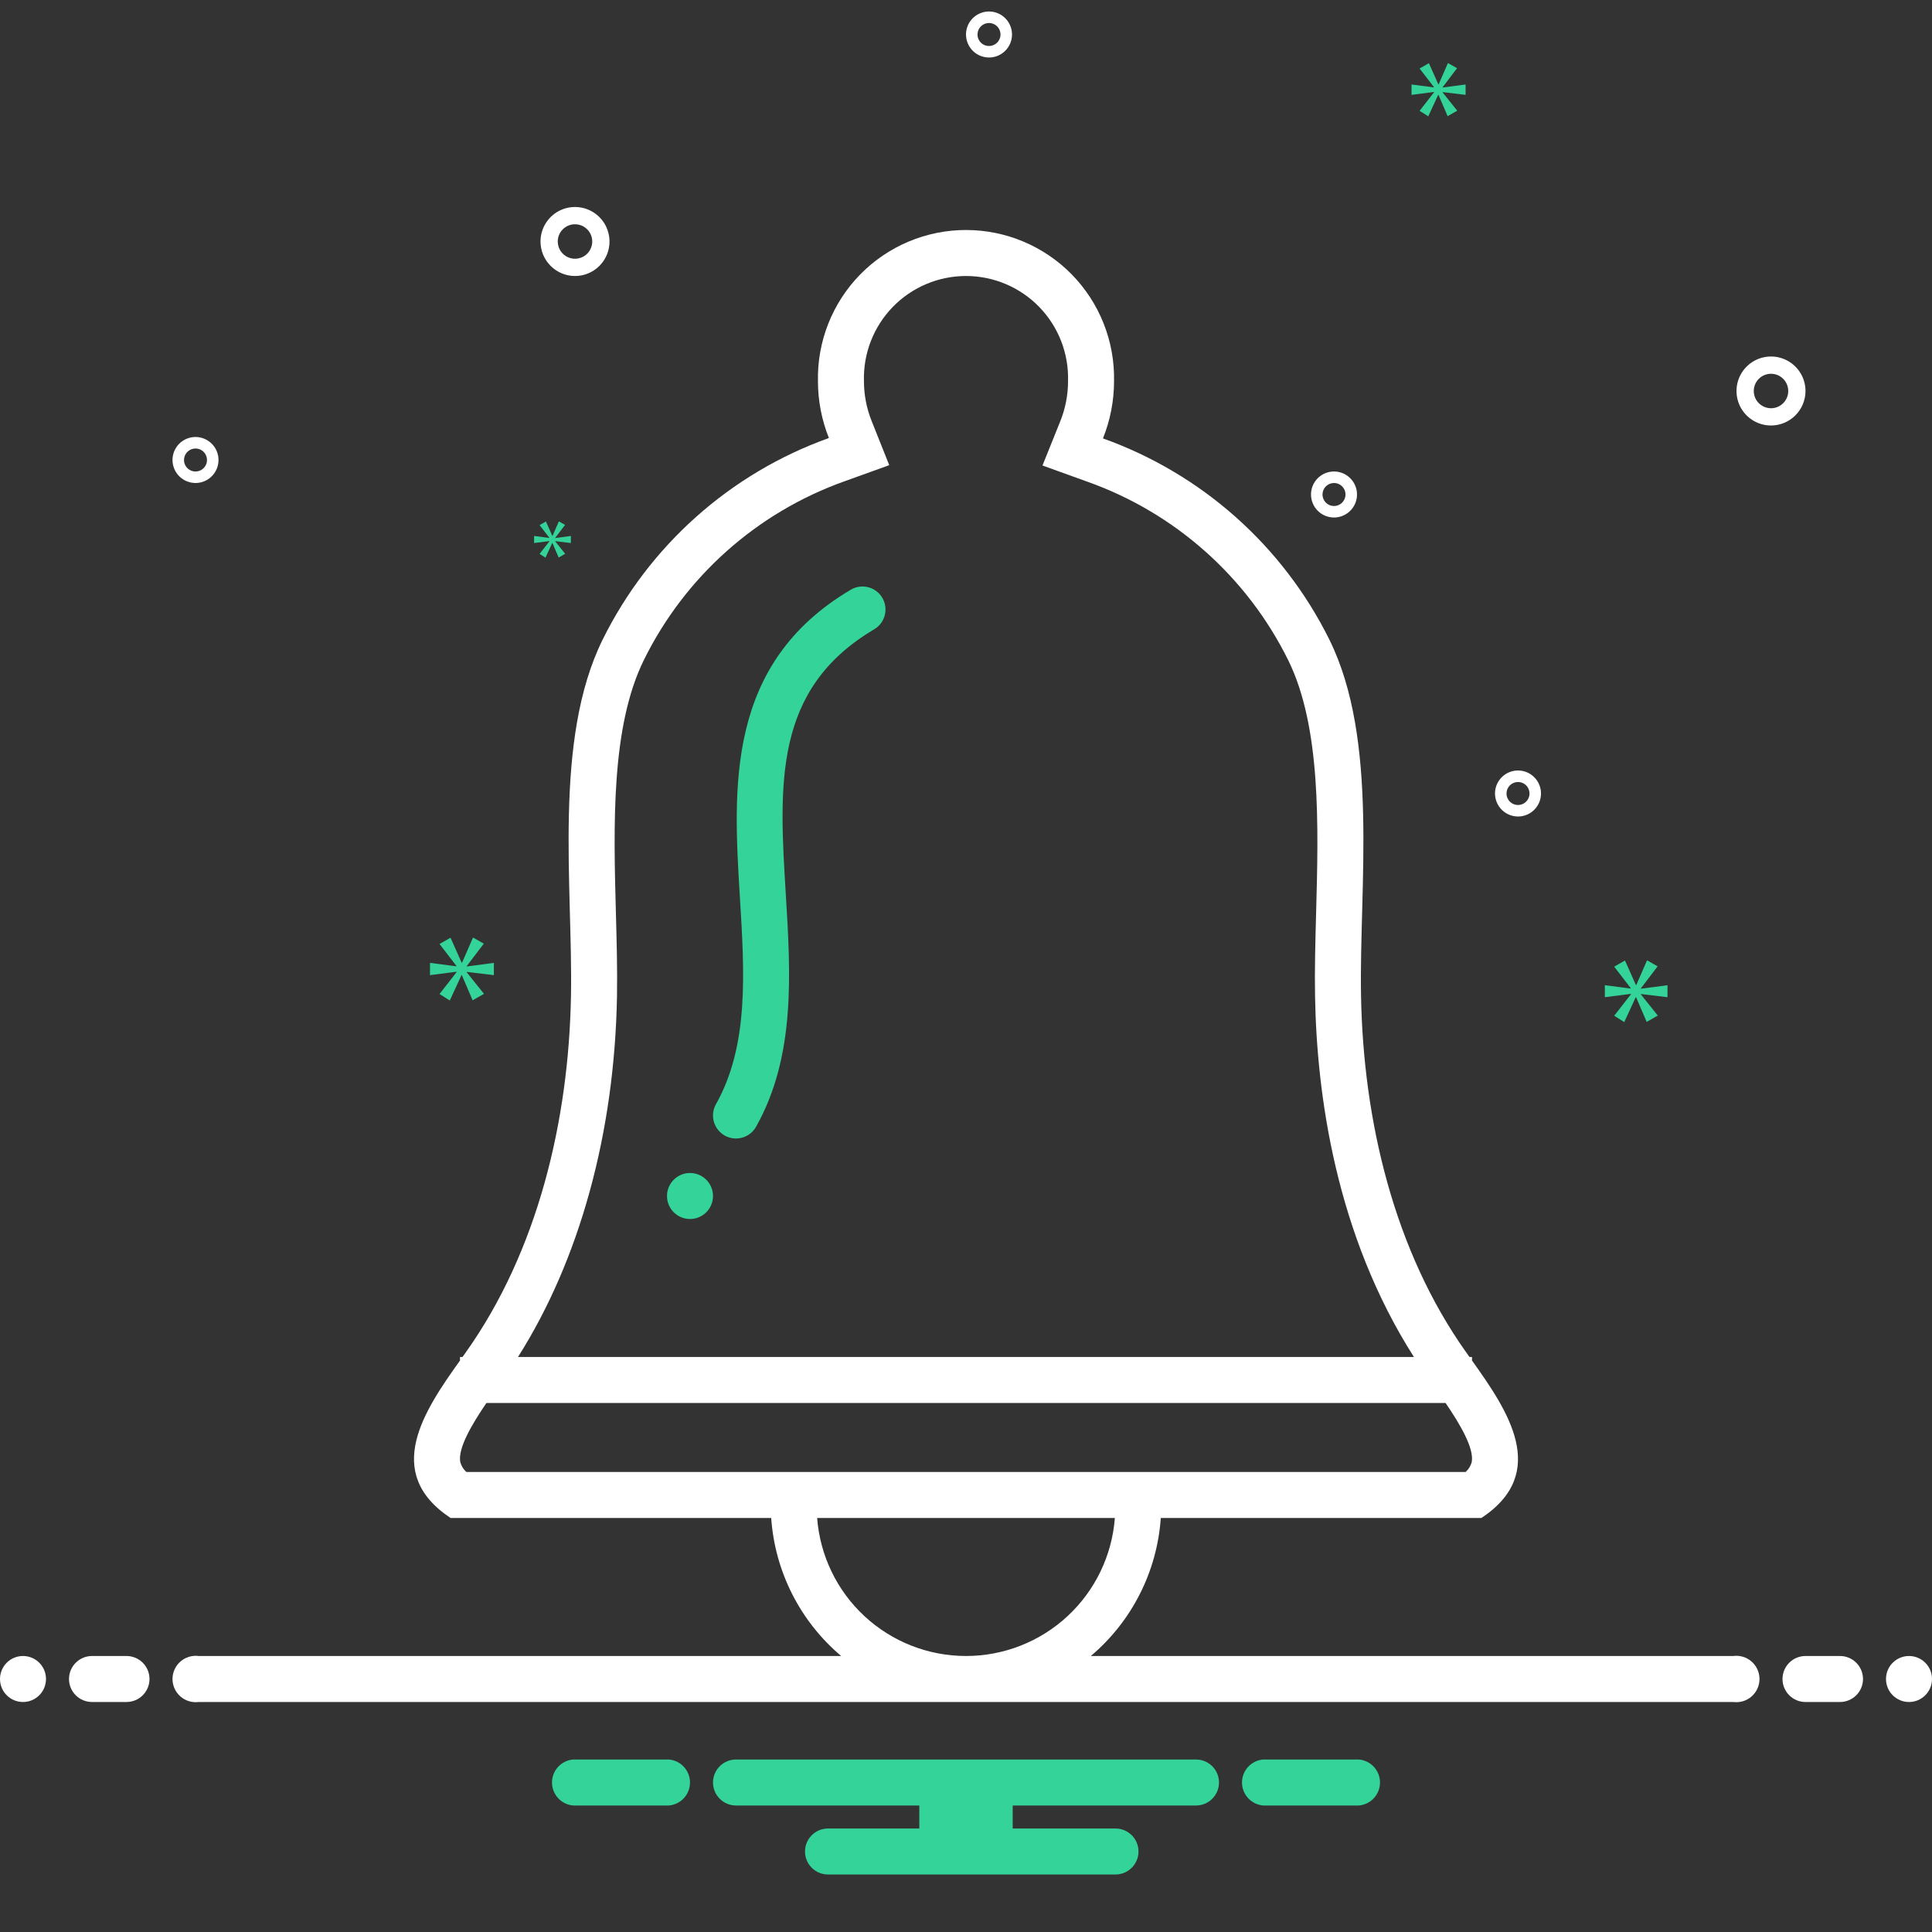 <svg width="168" height="168" viewBox="0 0 168 168" fill="none" xmlns="http://www.w3.org/2000/svg">
<rect x="0" y="0" width="168" height="168" fill="#333333" stroke="none"/>
<path d="M157 34C157 33.407 156.824 32.827 156.494 32.333C156.165 31.84 155.696 31.455 155.148 31.228C154.6 31.001 153.997 30.942 153.415 31.058C152.833 31.173 152.298 31.459 151.879 31.879C151.459 32.298 151.173 32.833 151.058 33.415C150.942 33.997 151.001 34.6 151.228 35.148C151.455 35.696 151.84 36.165 152.333 36.494C152.827 36.824 153.407 37 154 37C154.795 36.999 155.558 36.683 156.12 36.12C156.683 35.558 156.999 34.795 157 34ZM154 35.5C153.703 35.5 153.413 35.412 153.167 35.247C152.92 35.082 152.728 34.848 152.614 34.574C152.501 34.3 152.471 33.998 152.529 33.707C152.587 33.416 152.73 33.149 152.939 32.939C153.149 32.73 153.416 32.587 153.707 32.529C153.998 32.471 154.3 32.501 154.574 32.614C154.848 32.728 155.082 32.92 155.247 33.167C155.412 33.413 155.5 33.703 155.5 34C155.5 34.398 155.341 34.779 155.06 35.06C154.779 35.341 154.398 35.5 154 35.5Z" fill="white"/>
<path d="M50 24C50.593 24 51.173 23.824 51.667 23.494C52.16 23.165 52.545 22.696 52.772 22.148C52.999 21.6 53.058 20.997 52.942 20.415C52.827 19.833 52.541 19.298 52.121 18.879C51.702 18.459 51.167 18.173 50.585 18.058C50.003 17.942 49.4 18.001 48.852 18.228C48.304 18.455 47.835 18.84 47.506 19.333C47.176 19.827 47 20.407 47 21C47.001 21.795 47.317 22.558 47.88 23.12C48.442 23.683 49.205 23.999 50 24ZM50 19.5C50.297 19.5 50.587 19.588 50.833 19.753C51.08 19.918 51.272 20.152 51.386 20.426C51.499 20.7 51.529 21.002 51.471 21.293C51.413 21.584 51.27 21.851 51.061 22.061C50.851 22.27 50.584 22.413 50.293 22.471C50.002 22.529 49.7 22.499 49.426 22.386C49.152 22.272 48.918 22.08 48.753 21.833C48.588 21.587 48.5 21.297 48.5 21C48.5 20.602 48.659 20.221 48.94 19.94C49.221 19.659 49.602 19.5 50 19.5Z" fill="white"/>
<path d="M132 71C132.396 71 132.782 70.883 133.111 70.663C133.44 70.443 133.696 70.131 133.848 69.765C133.999 69.4 134.039 68.998 133.962 68.61C133.884 68.222 133.694 67.865 133.414 67.586C133.135 67.306 132.778 67.116 132.39 67.038C132.002 66.961 131.6 67.001 131.235 67.152C130.869 67.304 130.557 67.56 130.337 67.889C130.117 68.218 130 68.604 130 69C130.001 69.53 130.212 70.039 130.586 70.413C130.961 70.788 131.47 70.999 132 71ZM132 68C132.198 68 132.391 68.059 132.556 68.168C132.72 68.278 132.848 68.435 132.924 68.617C133 68.8 133.019 69.001 132.981 69.195C132.942 69.389 132.847 69.567 132.707 69.707C132.567 69.847 132.389 69.942 132.195 69.981C132.001 70.019 131.8 70 131.617 69.924C131.435 69.848 131.278 69.72 131.169 69.556C131.059 69.391 131 69.198 131 69C131 68.735 131.106 68.481 131.293 68.293C131.481 68.106 131.735 68 132 68Z" fill="white"/>
<path d="M116 45C116.396 45 116.782 44.883 117.111 44.663C117.44 44.443 117.696 44.131 117.848 43.765C117.999 43.4 118.039 42.998 117.962 42.61C117.884 42.222 117.694 41.865 117.414 41.586C117.135 41.306 116.778 41.116 116.39 41.038C116.002 40.961 115.6 41.001 115.235 41.152C114.869 41.304 114.557 41.56 114.337 41.889C114.117 42.218 114 42.604 114 43C114.001 43.53 114.212 44.039 114.586 44.413C114.961 44.788 115.47 44.999 116 45ZM116 42C116.198 42 116.391 42.059 116.556 42.169C116.72 42.278 116.848 42.435 116.924 42.617C117 42.8 117.019 43.001 116.981 43.195C116.942 43.389 116.847 43.567 116.707 43.707C116.567 43.847 116.389 43.942 116.195 43.981C116.001 44.019 115.8 44 115.617 43.924C115.435 43.848 115.278 43.72 115.169 43.556C115.059 43.391 115 43.198 115 43C115 42.735 115.106 42.481 115.293 42.293C115.481 42.106 115.735 42 116 42Z" fill="white"/>
<path d="M86 5C86.396 5 86.782 4.883 87.111 4.663C87.44 4.443 87.696 4.131 87.848 3.765C87.999 3.4 88.039 2.998 87.962 2.61C87.884 2.222 87.694 1.865 87.414 1.586C87.135 1.306 86.778 1.116 86.39 1.038C86.002 0.961 85.6 1.001 85.235 1.152C84.869 1.304 84.557 1.56 84.337 1.889C84.117 2.218 84 2.604 84 3C84.001 3.53 84.212 4.039 84.587 4.414C84.961 4.788 85.47 4.999 86 5ZM86 2C86.198 2 86.391 2.059 86.556 2.169C86.72 2.278 86.848 2.435 86.924 2.617C87 2.8 87.019 3.001 86.981 3.195C86.942 3.389 86.847 3.567 86.707 3.707C86.567 3.847 86.389 3.942 86.195 3.981C86.001 4.019 85.8 4 85.617 3.924C85.435 3.848 85.278 3.72 85.168 3.556C85.059 3.391 85 3.198 85 3C85 2.735 85.106 2.481 85.293 2.293C85.481 2.106 85.735 2 86 2Z" fill="white"/>
<path d="M17 42C17.396 42 17.782 41.883 18.111 41.663C18.44 41.443 18.696 41.131 18.848 40.765C18.999 40.4 19.039 39.998 18.962 39.61C18.884 39.222 18.694 38.865 18.414 38.586C18.134 38.306 17.778 38.116 17.39 38.038C17.002 37.961 16.6 38.001 16.235 38.152C15.869 38.304 15.557 38.56 15.337 38.889C15.117 39.218 15 39.604 15 40C15.001 40.53 15.211 41.039 15.586 41.413C15.961 41.788 16.47 41.999 17 42ZM17 39C17.198 39 17.391 39.059 17.556 39.169C17.72 39.278 17.848 39.435 17.924 39.617C18 39.8 18.019 40.001 17.981 40.195C17.942 40.389 17.847 40.567 17.707 40.707C17.567 40.847 17.389 40.942 17.195 40.981C17.001 41.019 16.8 41 16.617 40.924C16.435 40.848 16.278 40.72 16.169 40.556C16.059 40.391 16 40.198 16 40C16 39.735 16.106 39.481 16.293 39.293C16.481 39.106 16.735 39 17 39Z" fill="white"/>
<path d="M2 148C3.105 148 4 147.105 4 146C4 144.895 3.105 144 2 144C0.895 144 0 144.895 0 146C0 147.105 0.895 148 2 148Z" fill="white"/>
<path d="M11 144H8C7.47 144 6.961 144.211 6.586 144.586C6.211 144.961 6 145.47 6 146C6 146.53 6.211 147.039 6.586 147.414C6.961 147.789 7.47 148 8 148H11C11.53 148 12.039 147.789 12.414 147.414C12.789 147.039 13 146.53 13 146C13 145.47 12.789 144.961 12.414 144.586C12.039 144.211 11.53 144 11 144Z" fill="white"/>
<path d="M160 144H157C156.47 144 155.961 144.211 155.586 144.586C155.211 144.961 155 145.47 155 146C155 146.53 155.211 147.039 155.586 147.414C155.961 147.789 156.47 148 157 148H160C160.53 148 161.039 147.789 161.414 147.414C161.789 147.039 162 146.53 162 146C162 145.47 161.789 144.961 161.414 144.586C161.039 144.211 160.53 144 160 144Z" fill="white"/>
<path d="M166 148C167.105 148 168 147.105 168 146C168 144.895 167.105 144 166 144C164.895 144 164 144.895 164 146C164 147.105 164.895 148 166 148Z" fill="white"/>
<path d="M150.721 144H94.855C96.62 142.509 98.068 140.678 99.113 138.617C100.158 136.555 100.779 134.306 100.938 132H128.817C134.788 128.045 131.088 122.632 128 118.306V118H127.782C127.695 117.879 127.609 117.759 127.524 117.639C121.204 108.765 118.536 97.384 118.35 86.548C118.186 77.058 119.915 64.358 115.595 55.615C111.544 47.456 104.487 41.187 95.909 38.123C96.547 36.54 96.874 34.848 96.873 33.141C96.908 31.428 96.601 29.725 95.97 28.133C95.339 26.54 94.396 25.089 93.198 23.865C91.999 22.642 90.567 21.669 88.988 21.006C87.409 20.342 85.713 20 84 20C82.287 20 80.591 20.342 79.011 21.006C77.432 21.669 76.001 22.642 74.802 23.865C73.603 25.089 72.66 26.54 72.029 28.133C71.398 29.725 71.091 31.428 71.126 33.141C71.126 34.835 71.449 36.514 72.078 38.088C63.498 41.161 56.445 47.445 52.406 55.615C48.087 64.358 49.815 77.058 49.651 86.548C49.466 97.38 46.792 108.769 40.475 117.639C40.391 117.758 40.305 117.879 40.218 118H40V118.306C36.912 122.632 33.212 128.045 39.183 132H67.061C67.221 134.306 67.841 136.556 68.886 138.617C69.931 140.678 71.379 142.509 73.144 144H17.279C16.994 143.963 16.705 143.987 16.43 144.07C16.156 144.154 15.902 144.295 15.687 144.484C15.471 144.674 15.298 144.907 15.18 145.168C15.062 145.429 15 145.713 15 146C15 146.287 15.062 146.571 15.18 146.832C15.298 147.093 15.471 147.327 15.687 147.516C15.902 147.705 16.156 147.846 16.43 147.93C16.705 148.013 16.994 148.037 17.279 148H150.721C151.006 148.037 151.295 148.013 151.57 147.93C151.844 147.846 152.098 147.705 152.313 147.516C152.529 147.327 152.702 147.093 152.82 146.832C152.938 146.571 153 146.287 153 146C153 145.713 152.938 145.429 152.82 145.168C152.702 144.907 152.529 144.674 152.313 144.484C152.098 144.295 151.844 144.154 151.57 144.07C151.295 143.987 151.006 143.963 150.721 144ZM53.651 86.617C53.69 84.316 53.625 81.914 53.556 79.371C53.352 71.793 53.119 63.203 55.992 57.386C59.566 50.138 65.821 44.566 73.433 41.852L77.326 40.45L75.793 36.606C75.352 35.504 75.126 34.328 75.126 33.141C75.091 31.953 75.295 30.771 75.725 29.663C76.155 28.556 76.803 27.546 77.63 26.694C78.457 25.841 79.448 25.164 80.542 24.701C81.636 24.238 82.812 24 84 24C85.188 24 86.363 24.238 87.458 24.701C88.552 25.164 89.542 25.841 90.369 26.694C91.197 27.546 91.845 28.556 92.275 29.663C92.705 30.771 92.908 31.953 92.873 33.141C92.874 34.337 92.645 35.522 92.198 36.631L90.651 40.478L94.552 41.886C102.163 44.59 108.423 50.149 112.009 57.387C114.883 63.203 114.65 71.793 114.445 79.372C114.376 81.915 114.311 84.316 114.352 86.616C114.498 95.166 116.148 107.33 122.951 118H45.042C50.402 109.544 53.447 98.507 53.651 86.617ZM40.556 128C40.297 127.77 40.112 127.469 40.023 127.134C39.801 125.936 41.041 123.842 42.296 122H125.704C126.959 123.842 128.199 125.936 127.977 127.134C127.888 127.469 127.703 127.77 127.444 128H40.556ZM71.056 132H96.944C96.697 135.264 95.226 138.313 92.825 140.539C90.425 142.764 87.273 144 84 144C80.727 144 77.575 142.764 75.174 140.539C72.774 138.313 71.303 135.264 71.056 132Z" fill="white"/>
<path d="M63.02 98.744C63.249 98.873 63.501 98.955 63.762 98.986C64.023 99.017 64.287 98.997 64.54 98.926C64.793 98.855 65.029 98.735 65.236 98.573C65.442 98.41 65.615 98.209 65.744 97.98C69.194 91.84 68.755 84.678 68.33 77.751C67.744 68.18 67.237 59.914 76.018 54.722C76.475 54.452 76.805 54.011 76.937 53.498C77.069 52.984 76.992 52.438 76.722 51.982C76.452 51.525 76.011 51.195 75.497 51.063C74.984 50.931 74.438 51.008 73.982 51.278C63.095 57.716 63.755 68.49 64.337 77.996C64.745 84.636 65.129 90.908 62.256 96.02C61.996 96.482 61.931 97.029 62.074 97.54C62.217 98.051 62.558 98.484 63.02 98.744Z" fill="#34D399"/>
<path d="M60 106C61.105 106 62 105.105 62 104C62 102.895 61.105 102 60 102C58.895 102 58 102.895 58 104C58 105.105 58.895 106 60 106Z" fill="#34D399"/>
<path d="M40.583 84.011L42.07 82.056L41.131 81.524L40.177 83.714H40.145L39.175 81.539L38.22 82.087L39.691 83.996V84.027L37.391 83.73V84.794L39.707 84.497V84.528L38.22 86.436L39.112 87L40.13 84.794H40.16L41.099 86.984L42.085 86.421L40.583 84.543V84.512L42.945 84.794V83.73L40.583 84.042V84.011Z" fill="#34D399"/>
<path d="M48.038 47.22L48.578 48.481L49.146 48.157L48.281 47.075V47.057L49.641 47.22V46.607L48.281 46.787V46.769L49.137 45.643L48.597 45.337L48.047 46.598H48.029L47.471 45.345L46.92 45.661L47.768 46.76V46.778L46.443 46.607V47.22L47.777 47.049V47.067L46.92 48.166L47.434 48.49L48.02 47.22H48.038Z" fill="#34D399"/>
<path d="M145 86.713V85.67L142.683 85.977V85.946L144.142 84.028L143.221 83.506L142.285 85.654H142.253L141.302 83.521L140.365 84.059L141.808 85.931V85.962L139.552 85.67V86.713L141.823 86.422V86.453L140.365 88.325L141.24 88.878L142.238 86.713H142.268L143.189 88.862L144.156 88.31L142.683 86.468V86.437L145 86.713Z" fill="#34D399"/>
<path d="M125.443 7.586L126.701 5.931L125.907 5.481L125.099 7.334H125.073L124.252 5.494L123.444 5.958L124.689 7.573V7.599L122.742 7.348V8.248L124.702 7.996V8.023L123.444 9.638L124.198 10.115L125.06 8.248H125.085L125.88 10.101L126.714 9.625L125.443 8.036V8.009L127.442 8.248V7.348L125.443 7.612V7.586Z" fill="#34D399"/>
<path d="M118.154 153H109.846C109.343 153.04 108.874 153.268 108.532 153.639C108.19 154.01 108 154.496 108 155C108 155.504 108.19 155.99 108.532 156.361C108.874 156.732 109.343 156.96 109.846 157H118.154C118.657 156.96 119.126 156.732 119.468 156.361C119.81 155.99 120 155.504 120 155C120 154.496 119.81 154.01 119.468 153.639C119.126 153.268 118.657 153.04 118.154 153Z" fill="#34D399"/>
<path d="M58.154 153H49.846C49.343 153.04 48.874 153.268 48.532 153.639C48.19 154.01 48 154.496 48 155C48 155.504 48.19 155.99 48.532 156.361C48.874 156.732 49.343 156.96 49.846 157H58.154C58.657 156.96 59.126 156.732 59.468 156.361C59.81 155.99 60 155.504 60 155C60 154.496 59.81 154.01 59.468 153.639C59.126 153.268 58.657 153.04 58.154 153Z" fill="#34D399"/>
<path d="M104 153H64C63.47 153 62.961 153.211 62.586 153.586C62.211 153.961 62 154.47 62 155C62 155.53 62.211 156.039 62.586 156.414C62.961 156.789 63.47 157 64 157H79.94V159H72C71.47 159 70.961 159.211 70.586 159.586C70.211 159.961 70 160.47 70 161C70 161.53 70.211 162.039 70.586 162.414C70.961 162.789 71.47 163 72 163H97C97.53 163 98.039 162.789 98.414 162.414C98.789 162.039 99 161.53 99 161C99 160.47 98.789 159.961 98.414 159.586C98.039 159.211 97.53 159 97 159H88.06V157H104C104.53 157 105.039 156.789 105.414 156.414C105.789 156.039 106 155.53 106 155C106 154.47 105.789 153.961 105.414 153.586C105.039 153.211 104.53 153 104 153Z" fill="#34D399"/>
</svg>

